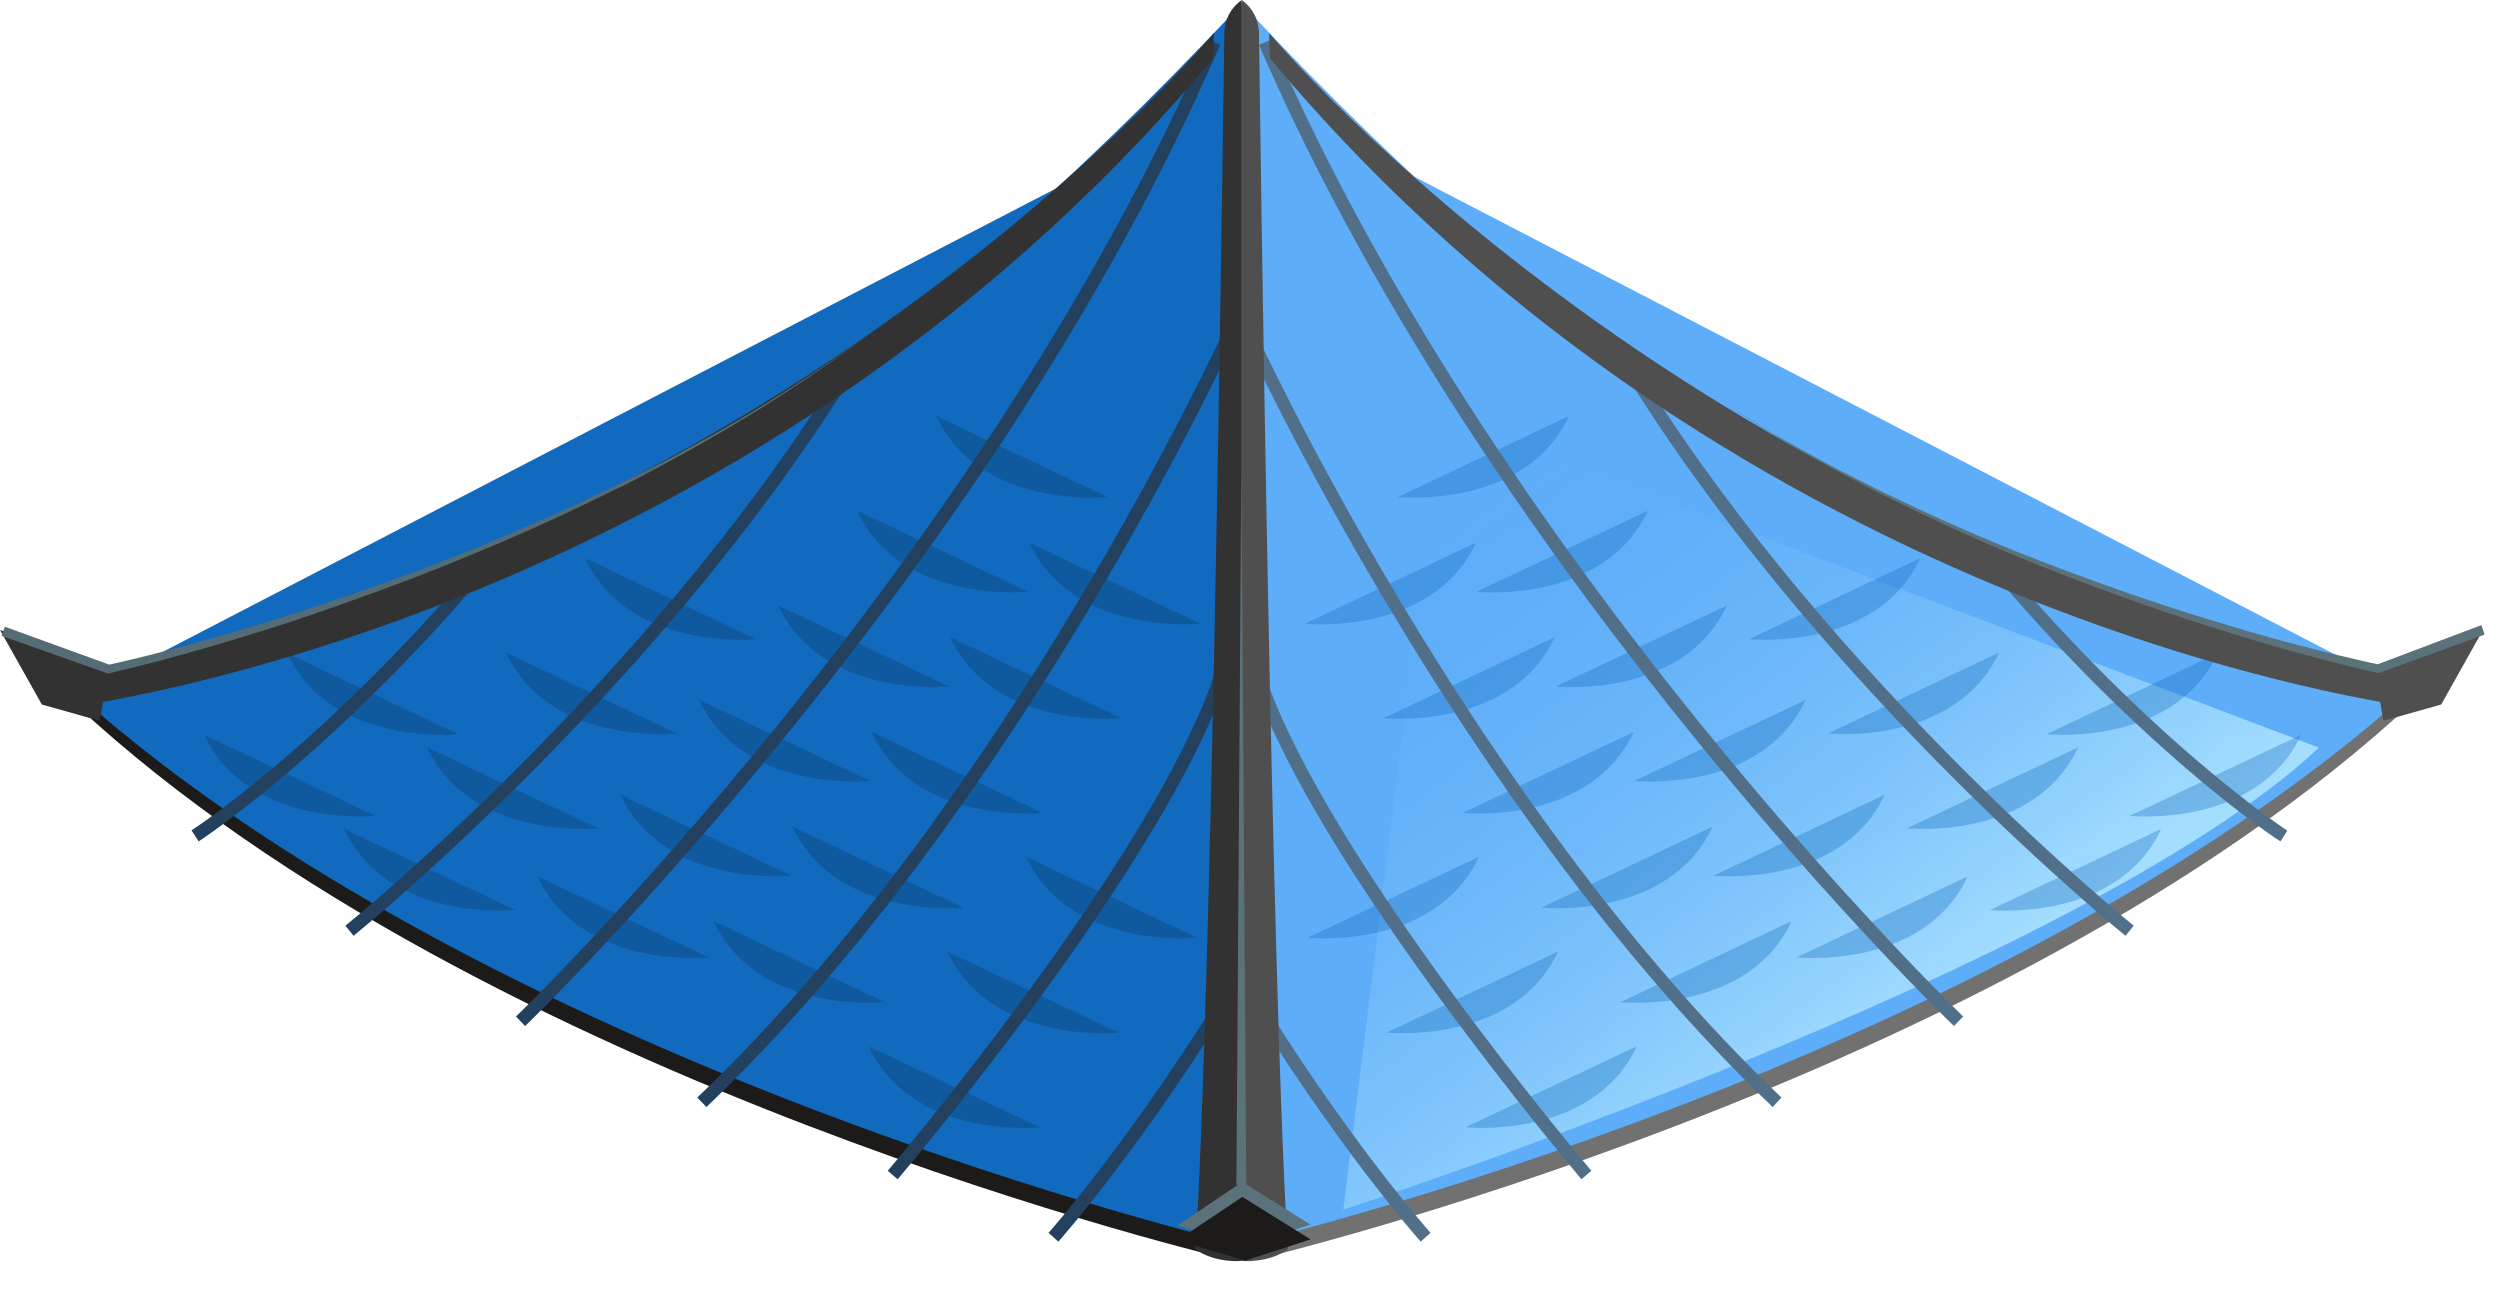 <svg width="46" height="24" viewBox="0 0 46 24" fill="none" xmlns="http://www.w3.org/2000/svg">
<path d="M22.642 23.178C22.642 23.178 8.946 19.991 1.389 12.963C1.389 12.963 9.98 14.472 22.642 0.915V23.178Z" fill="#1C1B1A"/>
<path d="M40.384 13.234L24.392 5.376V2.406L43.847 12.5L40.384 13.234Z" fill="#5DADF8"/>
<path d="M4.527 13.342L21.476 5.376V2.406L2.02 12.5L4.527 13.342Z" fill="#116ABD"/>
<path d="M22.847 22.908C22.847 22.908 8.796 19.637 1.04 12.428C1.04 12.428 9.854 13.979 22.847 0.067V22.908Z" fill="#116ABD"/>
<path d="M22.985 23.208C22.985 23.208 36.789 19.992 44.401 12.915C44.401 12.915 35.743 14.436 22.985 0.776V23.208Z" fill="#717171"/>
<path d="M22.847 22.908C22.847 22.908 36.897 19.637 44.653 12.428C44.653 12.428 35.839 13.979 22.847 0.067V22.908Z" fill="#5DADF8"/>
<path d="M24.716 22.258C24.716 22.258 38.268 17.869 42.669 13.757L29.129 8.628C28.005 8.201 26.743 8.766 26.316 9.897C26.256 10.059 26.213 10.227 26.189 10.396L24.716 22.258Z" fill="url(#paint0_linear)"/>
<path opacity="0.33" d="M33.056 17.616C33.056 17.616 35.4 17.857 36.206 16.125L33.056 17.616Z" fill="#116ABD"/>
<path opacity="0.33" d="M31.528 16.113C31.528 16.113 33.873 16.353 34.679 14.622L31.528 16.113Z" fill="#116ABD"/>
<path opacity="0.33" d="M30.073 14.369C30.073 14.369 32.418 14.61 33.224 12.878L30.073 14.369Z" fill="#116ABD"/>
<path opacity="0.33" d="M39.188 15.012C39.188 15.012 41.533 15.253 42.339 13.521L39.188 15.012Z" fill="#116ABD"/>
<path opacity="0.33" d="M37.655 13.51C37.655 13.51 40 13.75 40.806 12.019L37.655 13.51Z" fill="#116ABD"/>
<path opacity="0.33" d="M28.625 12.632C28.625 12.632 30.969 12.873 31.775 11.141L28.625 12.632Z" fill="#116ABD"/>
<path opacity="0.33" d="M36.615 16.744C36.615 16.744 38.96 16.985 39.765 15.253L36.615 16.744Z" fill="#116ABD"/>
<path opacity="0.33" d="M35.088 15.241C35.088 15.241 37.433 15.482 38.238 13.75L35.088 15.241Z" fill="#116ABD"/>
<path opacity="0.33" d="M33.633 13.497C33.633 13.497 35.977 13.738 36.783 12.006L33.633 13.497Z" fill="#116ABD"/>
<path opacity="0.33" d="M32.184 11.76C32.184 11.76 34.529 12.001 35.334 10.269L32.184 11.76Z" fill="#116ABD"/>
<path opacity="0.33" d="M27.169 10.889C27.169 10.889 29.514 11.129 30.32 9.397L27.169 10.889Z" fill="#116ABD"/>
<path opacity="0.33" d="M25.721 9.145C25.721 9.145 28.065 9.385 28.871 7.654L25.721 9.145Z" fill="#116ABD"/>
<path opacity="0.33" d="M29.815 18.44C29.815 18.44 32.16 18.68 32.965 16.949L29.815 18.44Z" fill="#116ABD"/>
<path opacity="0.33" d="M28.36 16.702C28.36 16.702 30.705 16.942 31.51 15.211L28.36 16.702Z" fill="#116ABD"/>
<path opacity="0.33" d="M26.911 14.958C26.911 14.958 29.256 15.199 30.061 13.467L26.911 14.958Z" fill="#116ABD"/>
<path opacity="0.33" d="M26.965 20.742C26.965 20.742 29.31 20.983 30.116 19.251L26.965 20.742Z" fill="#116ABD"/>
<path opacity="0.33" d="M25.516 18.999C25.516 18.999 27.861 19.239 28.667 17.508L25.516 18.999Z" fill="#116ABD"/>
<path opacity="0.33" d="M24.061 17.255C24.061 17.255 26.406 17.496 27.212 15.764L24.061 17.255Z" fill="#116ABD"/>
<path opacity="0.33" d="M25.456 13.215C25.456 13.215 27.801 13.456 28.606 11.724L25.456 13.215Z" fill="#116ABD"/>
<path opacity="0.33" d="M24.007 11.477C24.007 11.477 26.352 11.718 27.157 9.986L24.007 11.477Z" fill="#116ABD"/>
<path d="M29.099 21.699C29.051 21.638 24.199 15.927 23.051 12.512L23.28 12.434C24.416 15.8 29.232 21.482 29.28 21.542L29.099 21.699Z" fill="#526F8A"/>
<path d="M26.141 22.846C26.123 22.828 24.542 21.043 22.78 18.139L22.985 18.013C24.735 20.899 26.304 22.666 26.322 22.684L26.141 22.846Z" fill="#526F8A"/>
<path d="M32.617 20.369C26.863 14.886 22.913 6.265 22.871 6.18L23.087 6.078C23.123 6.162 27.061 14.748 32.779 20.195L32.617 20.369Z" fill="#526F8A"/>
<path d="M35.953 18.879C35.929 18.861 33.777 16.774 31.138 13.522C28.703 10.522 25.342 5.88 23.165 0.824L23.388 0.728C25.558 5.76 28.901 10.383 31.33 13.371C33.957 16.612 36.104 18.686 36.122 18.704L35.953 18.879Z" fill="#526F8A"/>
<path d="M39.11 17.219C39.056 17.177 33.615 12.776 30.013 7.046L30.218 6.92C33.795 12.614 39.206 16.985 39.26 17.033L39.11 17.219Z" fill="#526F8A"/>
<path d="M41.96 15.482C41.936 15.47 39.651 13.985 36.909 10.816L37.09 10.66C39.813 13.805 42.068 15.266 42.086 15.284L41.96 15.482Z" fill="#526F8A"/>
<path d="M44.365 13.004C44.365 13.004 32.063 11.483 23.364 1.07L23.352 0.607C23.352 0.607 31.318 10.166 44.936 12.493L44.365 13.004Z" fill="#4F4F4F"/>
<path d="M1.996 12.307L0 11.592L0.77 12.963L1.834 13.263L1.996 12.307Z" fill="#323232"/>
<path d="M43.691 12.307L45.687 11.592L44.918 12.963L43.854 13.263L43.691 12.307Z" fill="#4F4F4F"/>
<path opacity="0.33" d="M13.041 17.616C13.041 17.616 10.696 17.857 9.89 16.125L13.041 17.616Z" fill="#0E3A63"/>
<path opacity="0.33" d="M14.568 16.113C14.568 16.113 12.223 16.353 11.417 14.622L14.568 16.113Z" fill="#0E3A63"/>
<path opacity="0.33" d="M16.017 14.369C16.017 14.369 13.672 14.61 12.866 12.878L16.017 14.369Z" fill="#0E3A63"/>
<path opacity="0.33" d="M6.908 15.012C6.908 15.012 4.563 15.253 3.758 13.521L6.908 15.012Z" fill="#0E3A63"/>
<path opacity="0.33" d="M8.435 13.51C8.435 13.51 6.09 13.75 5.285 12.019L8.435 13.51Z" fill="#0E3A63"/>
<path opacity="0.33" d="M17.472 12.632C17.472 12.632 15.127 12.873 14.321 11.141L17.472 12.632Z" fill="#0E3A63"/>
<path opacity="0.33" d="M9.481 16.744C9.481 16.744 7.137 16.985 6.331 15.253L9.481 16.744Z" fill="#0E3A63"/>
<path opacity="0.33" d="M11.008 15.241C11.008 15.241 8.664 15.482 7.858 13.75L11.008 15.241Z" fill="#0E3A63"/>
<path opacity="0.33" d="M12.457 13.497C12.457 13.497 10.113 13.738 9.307 12.006L12.457 13.497Z" fill="#0E3A63"/>
<path opacity="0.33" d="M13.912 11.76C13.912 11.76 11.568 12.001 10.762 10.269L13.912 11.76Z" fill="#0E3A63"/>
<path opacity="0.33" d="M18.921 10.889C18.921 10.889 16.576 11.129 15.77 9.397L18.921 10.889Z" fill="#0E3A63"/>
<path opacity="0.33" d="M20.376 9.145C20.376 9.145 18.031 9.385 17.225 7.654L20.376 9.145Z" fill="#0E3A63"/>
<path opacity="0.33" d="M16.281 18.44C16.281 18.44 13.936 18.68 13.131 16.949L16.281 18.44Z" fill="#0E3A63"/>
<path opacity="0.33" d="M17.73 16.702C17.73 16.702 15.385 16.942 14.58 15.211L17.73 16.702Z" fill="#0E3A63"/>
<path opacity="0.33" d="M19.185 14.958C19.185 14.958 16.84 15.199 16.035 13.467L19.185 14.958Z" fill="#0E3A63"/>
<path opacity="0.33" d="M19.131 20.742C19.131 20.742 16.786 20.983 15.981 19.251L19.131 20.742Z" fill="#0E3A63"/>
<path opacity="0.33" d="M20.58 18.999C20.58 18.999 18.235 19.239 17.43 17.508L20.58 18.999Z" fill="#0E3A63"/>
<path opacity="0.33" d="M22.029 17.255C22.029 17.255 19.684 17.496 18.879 15.764L22.029 17.255Z" fill="#0E3A63"/>
<path opacity="0.33" d="M20.634 13.215C20.634 13.215 18.289 13.456 17.484 11.724L20.634 13.215Z" fill="#0E3A63"/>
<path opacity="0.33" d="M22.089 11.477C22.089 11.477 19.744 11.718 18.939 9.986L22.089 11.477Z" fill="#0E3A63"/>
<path d="M22.847 0V23.201C22.847 23.201 23.334 23.25 23.701 22.985C23.701 22.985 23.424 19.919 23.165 0.607C23.165 0.367 23.045 0.138 22.847 0Z" fill="#4F4F4F"/>
<path d="M16.516 21.699L16.335 21.542C16.384 21.488 21.205 15.806 22.336 12.434L22.564 12.512C21.416 15.927 16.564 21.644 16.516 21.699Z" fill="#23415E"/>
<path d="M19.474 22.846L19.293 22.684C19.311 22.666 20.875 20.893 22.63 18.013L22.835 18.139C21.067 21.043 19.492 22.828 19.474 22.846Z" fill="#23415E"/>
<path d="M12.998 20.369L12.83 20.195C18.548 14.742 22.48 6.162 22.522 6.078L22.738 6.18C22.702 6.265 18.746 14.886 12.998 20.369Z" fill="#23415E"/>
<path d="M9.662 18.879L9.493 18.704C9.517 18.686 11.658 16.606 14.291 13.365C16.714 10.377 20.063 5.754 22.227 0.728L22.45 0.824C20.273 5.88 16.913 10.522 14.472 13.522C11.838 16.774 9.686 18.861 9.662 18.879Z" fill="#23415E"/>
<path d="M6.505 17.219L6.355 17.033C6.409 16.991 11.82 12.614 15.398 6.92L15.602 7.046C12.001 12.776 6.559 17.171 6.505 17.219Z" fill="#23415E"/>
<path d="M3.655 15.482L3.523 15.278C3.547 15.266 5.802 13.799 8.519 10.66L8.7 10.816C5.958 13.985 3.68 15.464 3.655 15.482Z" fill="#23415E"/>
<path d="M22.847 0V23.201C22.847 23.201 22.36 23.25 21.993 22.985C21.993 22.985 22.27 19.919 22.528 0.607C22.528 0.367 22.648 0.138 22.847 0Z" fill="#323232"/>
<path d="M1.323 13.004C1.323 13.004 13.624 11.483 22.324 1.07L22.336 0.607C22.336 0.607 14.369 10.166 0.758 12.493L1.323 13.004Z" fill="#323232"/>
<path d="M21.662 22.552L22.859 21.747L24.115 22.534L22.907 22.925L21.662 22.552Z" fill="#5B727B"/>
<path d="M21.662 22.823L22.859 22.023L24.115 22.805L22.907 23.196L21.662 22.823Z" fill="#1C1B1A"/>
<path d="M22.75 21.801L22.841 8.616L22.931 21.801H22.75Z" fill="#5B727B"/>
<path d="M45.717 11.676L43.781 12.38L43.757 12.386L43.739 12.38C43.204 12.259 42.681 12.121 42.152 11.977C41.888 11.905 41.629 11.826 41.37 11.748L40.589 11.508C39.549 11.177 38.527 10.804 37.517 10.402C36.507 9.999 35.514 9.542 34.541 9.055L33.819 8.676C33.579 8.544 33.344 8.405 33.11 8.273L32.755 8.069C32.641 7.997 32.526 7.924 32.406 7.852L31.715 7.419L32.412 7.846C32.526 7.918 32.641 7.991 32.761 8.057L33.116 8.255C33.356 8.387 33.591 8.52 33.831 8.646L34.559 9.013C35.533 9.488 36.531 9.933 37.547 10.323C38.563 10.714 39.585 11.075 40.625 11.394L41.407 11.628C41.665 11.7 41.93 11.778 42.194 11.845C42.717 11.983 43.246 12.115 43.775 12.229H43.733L45.657 11.502L45.717 11.676Z" fill="#5B727B"/>
<path d="M0.09 11.532L2.026 12.235H1.984C2.609 12.097 3.229 11.935 3.848 11.76C4.467 11.586 5.08 11.4 5.688 11.201C6.295 11.003 6.902 10.792 7.503 10.57C8.105 10.347 8.706 10.113 9.295 9.86C9.884 9.608 10.473 9.349 11.05 9.073C11.339 8.935 11.628 8.79 11.916 8.646C12.205 8.502 12.488 8.351 12.764 8.195C13.894 7.582 14.977 6.89 16.017 6.133C14.989 6.902 13.906 7.606 12.782 8.231C12.505 8.393 12.217 8.538 11.934 8.694C11.652 8.85 11.363 8.989 11.075 9.127C10.497 9.409 9.914 9.68 9.325 9.933C8.736 10.185 8.141 10.432 7.539 10.66C6.938 10.889 6.331 11.105 5.724 11.315C5.116 11.526 4.497 11.712 3.884 11.893C3.271 12.073 2.645 12.241 2.014 12.386L1.99 12.392L1.966 12.386L0.03 11.7L0.09 11.532Z" fill="#556C75"/>
<defs>
<linearGradient id="paint0_linear" x1="27.066" y1="8.914" x2="34.649" y2="19.314" gradientUnits="userSpaceOnUse">
<stop stop-color="#5DADF8" stop-opacity="0"/>
<stop offset="1" stop-color="#A4DEFF"/>
</linearGradient>
</defs>
</svg>
